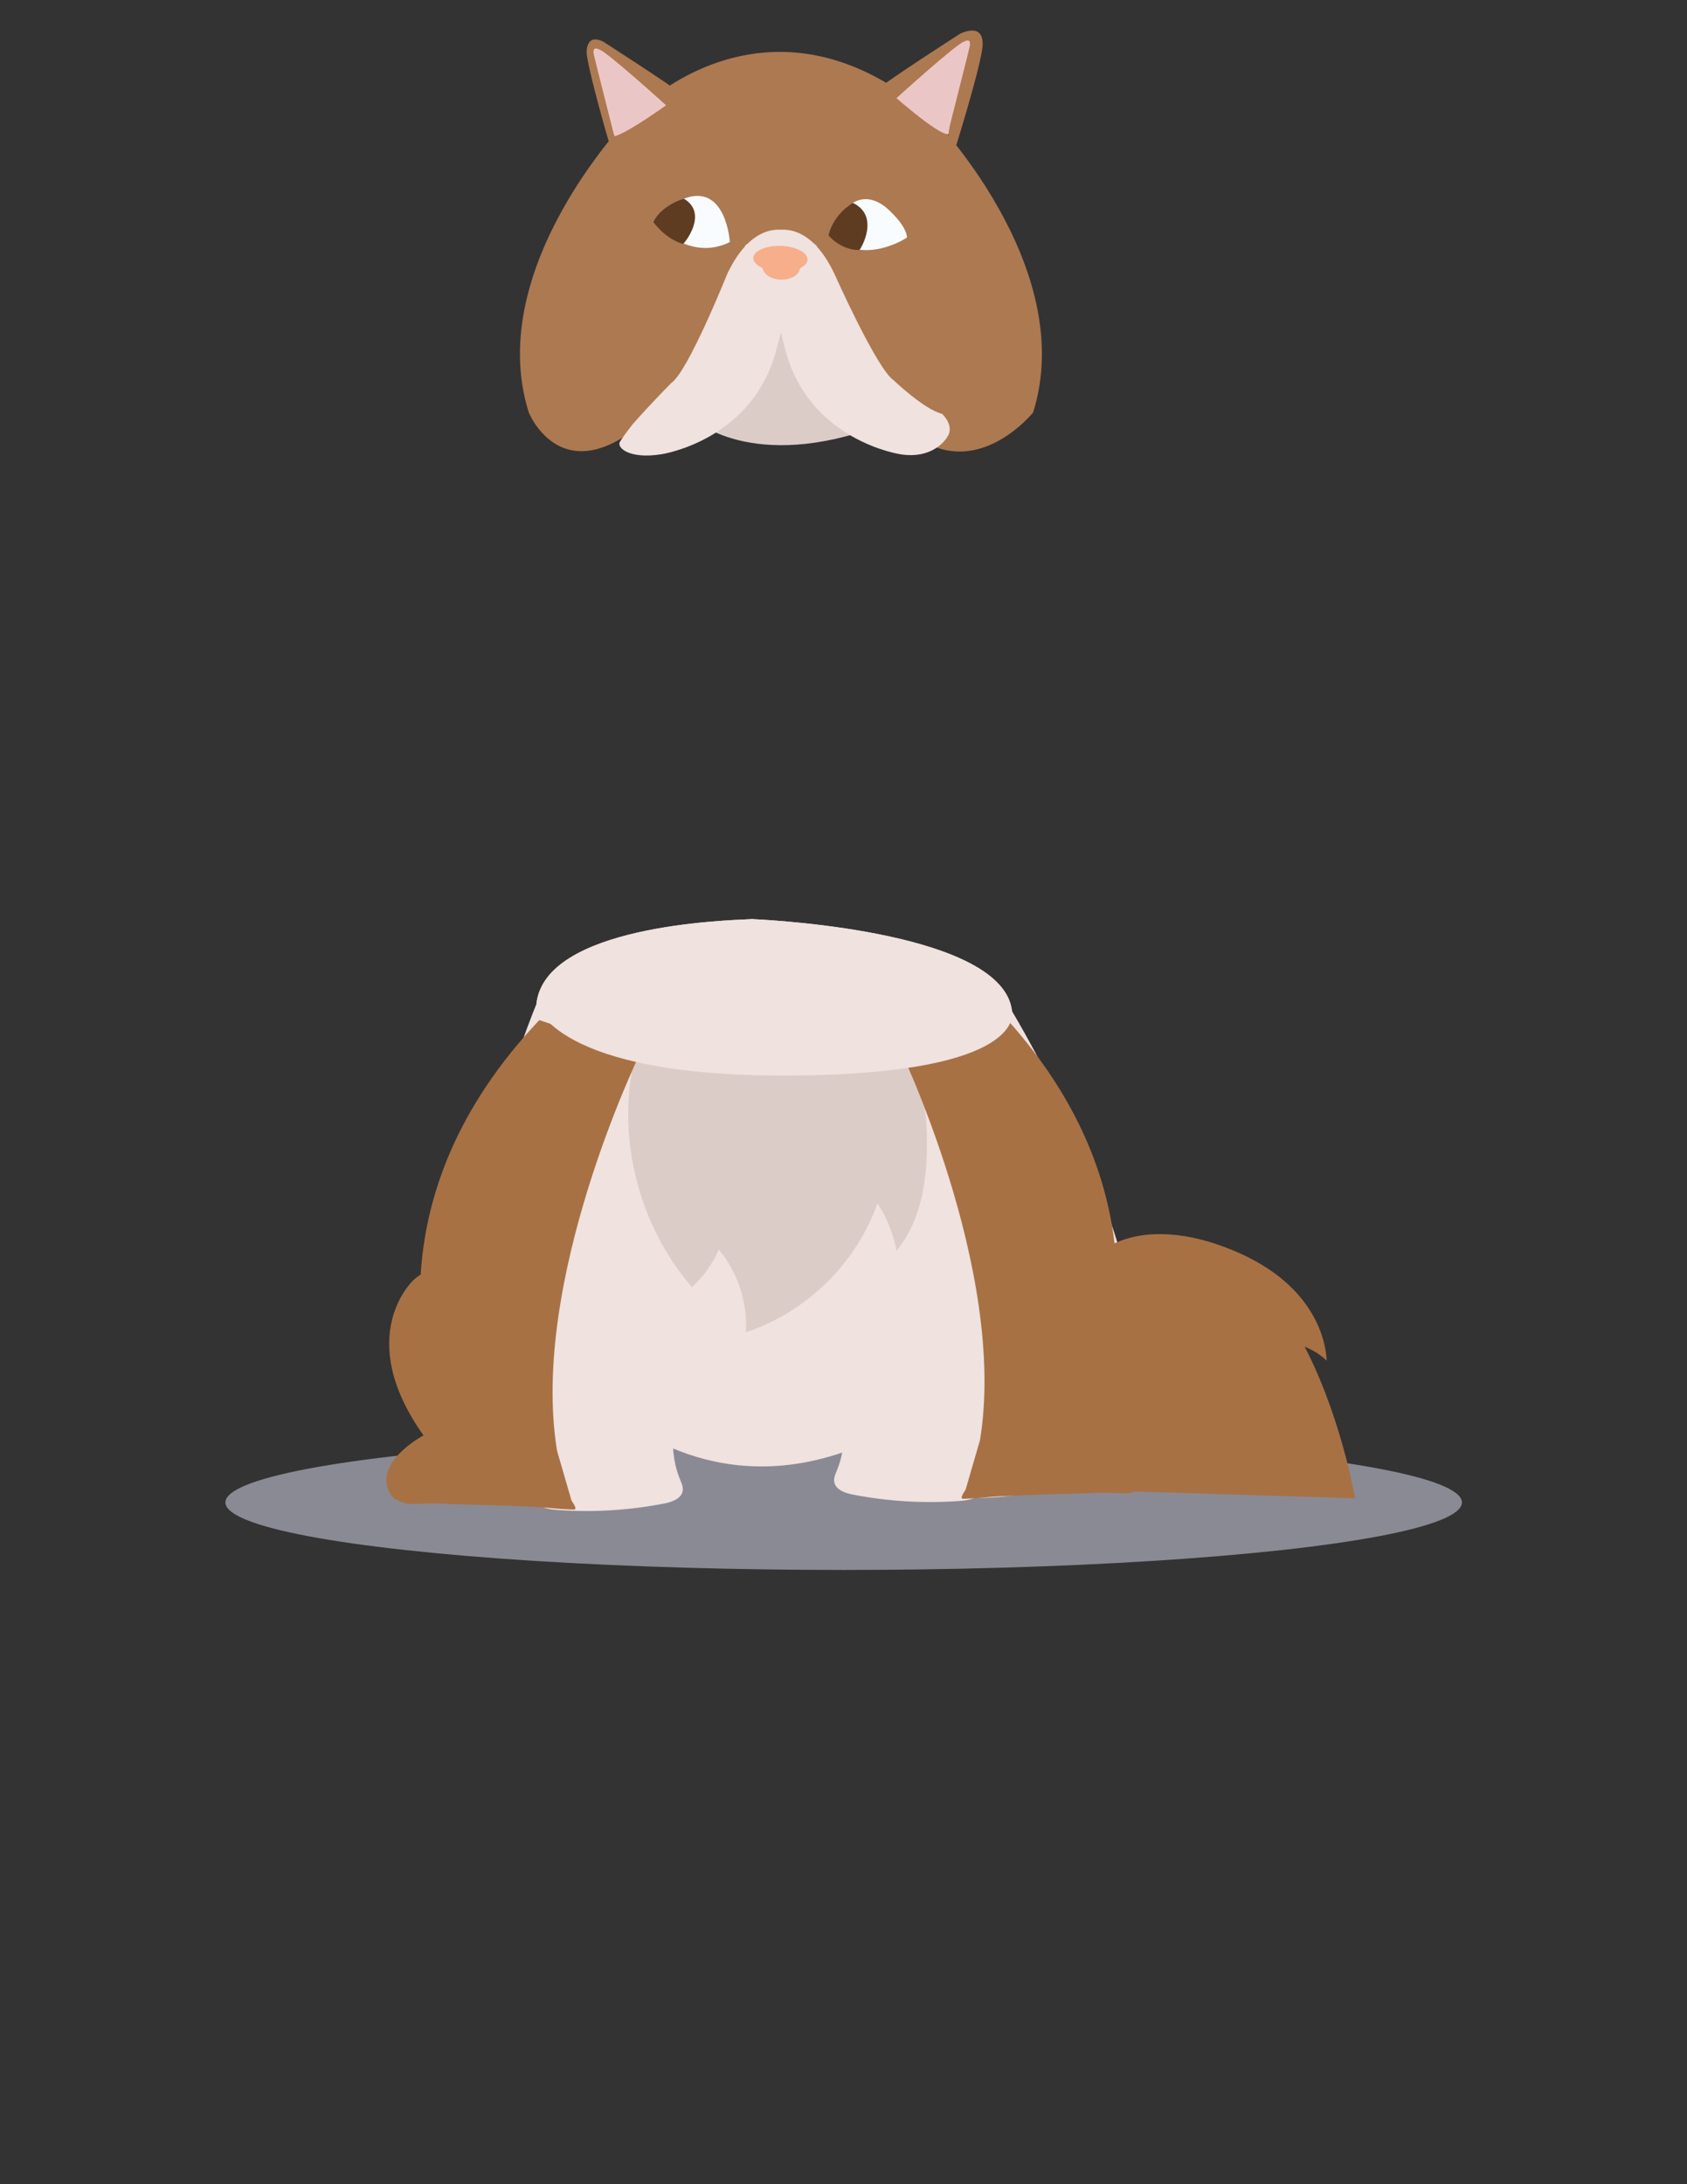 <?xml version="1.0" encoding="utf-8"?>
<!-- Generator: Adobe Illustrator 16.0.0, SVG Export Plug-In . SVG Version: 6.00 Build 0)  -->
<!DOCTYPE svg PUBLIC "-//W3C//DTD SVG 1.1//EN" "http://www.w3.org/Graphics/SVG/1.1/DTD/svg11.dtd">
<svg version="1.1" id="Layer_1" xmlns="http://www.w3.org/2000/svg" xmlns:xlink="http://www.w3.org/1999/xlink" x="0px" y="0px"
	 width="612px" height="792px" viewBox="0 0 612 792" enable-background="new 0 0 612 792" xml:space="preserve">
<rect x="0" y="0" width="612" height="792" fill="#333333" stroke="none"/>
<g>
	<ellipse opacity="0.59" fill="#C6C6D8" cx="306.061" cy="544.791" rx="224.292" ry="24.477"/>
	<path fill="#EFE2DF" d="M367.152,366.693c-3.073-28.294-84.196-32.94-93.879-33.395l-0.003-0.041c0,0-0.171,0.006-0.473,0.021
		c-0.304-0.014-0.475-0.021-0.475-0.021l-0.002,0.041c-9.684,0.455-74.631,2.413-77.705,30.708c0,0-36.157,87.643-23.895,133.617
		c0,0-30.132,45.852,22.063,45.528c0.678,1.042,1.547,1.949,2.67,2.644c2.107,1.306,4.679,1.573,7.152,1.746
		c12.832,0.899,25.782,0.1,38.407-2.369c2.857-0.559,6.279-1.798,6.671-4.682c0.191-1.404-0.449-2.771-0.993-4.081
		c-1.472-3.546-2.28-7.343-2.492-11.176c13.878,5.806,35.036,10.44,61.333,1.474c-0.428,2.207-1.054,4.373-1.916,6.451
		c-0.544,1.311-1.184,2.676-0.992,4.082c0.393,2.883,3.815,4.123,6.67,4.68c12.625,2.469,25.573,3.27,38.406,2.371
		c1.999-0.141,4.046-0.371,5.877-1.131c53.01,0.262,56.904-38.545,56.904-38.545C422.745,458.642,367.152,366.693,367.152,366.693z"
		/>
	<path fill="#DCCCC7" d="M229.895,384.72c-6.074,28.609,1.969,59.868,21.097,81.993c4.187-3.764,7.546-8.445,9.768-13.617
		c6.896,8.27,10.486,19.223,9.825,29.971c21.906-7.2,40.064-24.975,47.732-46.723c3.426,5.17,5.794,11.038,6.913,17.139
		c9.244-11.072,11.251-26.457,11.025-40.879c-0.207-13.208-2.633-27.69-12.695-36.244c-9.24-7.854-22.382-8.605-34.502-8.984
		c-18.572-0.579-38.396-0.837-54.128,9.052c-3.829,2.405-7.7,6.833-5.791,10.932"/>
	<path fill="#A87144" d="M202.084,526.064c-10.087-61.581,30.083-144.015,30.083-144.015l-36.524-12.145
		c-30.359,32.078-41.294,64.333-43.037,92.246c-0.893,0.582-1.775,1.25-2.636,2.042c0,0-22.026,20.19,3.67,56.289
		c0,0-19.93,10.544-11.365,22.168c0,0,1.465,1.788,5.527,2.602c2.545,0.509,7.492-0.555,15.767,0.163c0,0,28.834,0.656,34.95,1.3
		c4.041,0.425,6.941,0.57,8.483,0.622c0.239,0.02,0.477,0.018,0.716,0.02c0.349,0.008,0.554,0.009,0.554,0.009
		c1.113-0.058,0.077-1.702-0.965-3.316L202.084,526.064z"/>
	<path fill="#A87144" d="M355.525,522.164c10.087-61.582-30.08-144.016-30.08-144.016l7.828-15.93
		c-1.636-6.431,28.694,3.786,28.694,3.786c30.358,32.078,41.294,64.332,43.039,92.246c0.893,0.581,1.772,1.248,2.635,2.041
		c0,0,22.025,20.19-3.671,56.289c0,0,19.932,10.544,11.364,22.169c0,0-1.463,1.788-5.526,2.601
		c-2.546,0.509-7.493-0.555-15.768,0.162c0,0-28.833,0.656-34.948,1.301c-4.041,0.426-6.942,0.571-8.485,0.621
		c-0.236,0.021-0.476,0.019-0.713,0.021c-0.349,0.008-0.554,0.009-0.554,0.009c-1.115-0.059-0.079-1.702,0.962-3.316
		L355.525,522.164z"/>
	<path fill="#A87144" d="M364.808,539.398l126.79,3.901c0,0-21.476-126.687-95.254-84.526
		c-18.207,10.402-24.384,53.317-24.384,53.317L364.808,539.398z"/>
	<path fill="#A87144" d="M400.965,452.66c12.414-7.66,28.55-5.829,42.261-0.857c9.369,3.397,18.375,8.218,25.446,15.237
		s12.09,16.405,12.621,26.356c-9.71-9.369-26.982-9.228-36.538,0.299"/>
</g>
<g>
	<g>
		<path fill="#AD7951" d="M337.172,41.304c-44.216-37.638-81.937-19.028-97.143-8.286c-3.624,2.3-7.17,5.04-10.596,8.286
			c0,0-54.325,55.085-37.61,108.272c0,0,17.932,44.524,66.104-25.074c0,0,7.082-34.061,25.375-37.737
			c18.292,3.676,25.376,37.737,25.376,37.737c30.097,69.9,66.104,25.074,66.104,25.074
			C391.497,96.389,337.172,41.304,337.172,41.304z"/>
		<path fill="#DCCCC7" d="M251.67,152.074c0,0,21.135,19.51,67.741,2.167l-31.431-48.231l-25.473,6.503L251.67,152.074z"/>
		<path fill="#EFE2DF" d="M341.76,150.051c-6.461-1.521-17.667-12.253-17.667-12.253c-6.078-4.178-21.371-38.463-21.371-38.463
			c-2.063-4.347-4.246-7.597-6.463-10.008l0.038-0.155c0,0-0.473-0.467-1.317-1.136c-4.004-3.762-8.063-4.913-11.711-4.761
			c-3.646-0.152-7.705,0.999-11.71,4.761c-0.845,0.669-1.317,1.136-1.317,1.136l0.041,0.155c-2.218,2.412-4.401,5.662-6.467,10.008
			c0,0-14.142,35.292-20.218,39.471c0,0-6.648,6.647-13.901,14.806c0,0-3.625,4.533-4.834,6.646
			c-1.158,2.027,3.336,6.319,15.02,4.468c0,0,33.621-4.892,41.979-38.704l1.408-5.433l1.409,5.433
			c8.357,33.812,41.98,38.704,41.98,38.704c11.681,1.852,16.828-5.288,17.613-7.486C345.58,153.575,341.76,150.051,341.76,150.051z"
			/>
	</g>
	<g>
		<path fill="#EBC6C6" d="M221.374,49.552c-0.482-0.179-6.814-28.442-6.814-28.442s-1.626-4.783,0.58-5.376
			c0,0,5.151,1.487,6.764,2.633l23.714,16.949C245.617,35.315,224.727,50.799,221.374,49.552z"/>
		<path fill="#AD7951" d="M220.866,51.38c0,0-6.707-22.775-8.021-31.663c0,0-0.77-7.916,5.992-4.62c0,0,24.793,15.945,28.313,18.943
			l-4.082,5.435c0,0-23.434-21.31-25.803-21.56c0,0-2.511-1.522-1.855,1.846c0.22,1.129,7.232,28.764,7.232,28.764
			S224.996,53.128,220.866,51.38z"/>
	</g>
	<g>
		<path fill="#EBC6C6" d="M344.283,48.614c0.483-0.179,8.354-30.41,8.354-30.41s1.625-4.784-0.58-5.376c0,0-5.15,1.486-6.765,2.632
			l-23.712,16.949C321.581,32.409,340.931,49.86,344.283,48.614z"/>
		<path fill="#AD7951" d="M346.556,53.79c0,0,8.402-26.828,9.717-35.716c0,0,2.272-10.349-7.912-5.883
			c0,0-24.796,15.945-28.315,18.942l4.081,5.435c0,0,23.436-21.31,25.804-21.56c0,0,2.513-1.522,1.857,1.846
			c-0.222,1.13-7.233,28.766-7.233,28.766S342.427,55.538,346.556,53.79z"/>
	</g>
	<path fill="#F7AE8B" d="M292.939,94.162c0.082-2.586-4.251-4.822-9.679-4.994c-5.426-0.17-9.892,1.788-9.974,4.375
		c-0.044,1.421,1.273,2.721,3.342,3.646c0.342,2.262,3.132,4.1,6.622,4.209c3.673,0.116,6.707-1.725,6.94-4.14
		C291.848,96.474,292.902,95.394,292.939,94.162z"/>
	<g>
		<path fill="#F8FCFF" d="M237.325,80.539c0,0,12.101,14.765,27.454,7.245c0,0-1.335-21.608-16.698-15.742
			C247.357,72.318,238.804,76.165,237.325,80.539z"/>
		<path fill="#5E3C21" d="M247.764,88.442c0.318,0.089,9.466-11.001,0.317-16.4c0,0-8.102,2.326-11.062,8.464
			C237.02,80.506,241.274,86.622,247.764,88.442z"/>
	</g>
	<g>
		<path fill="#F8FCFF" d="M329.03,86.129c0,0-15.765,10.764-28.381-0.772c0,0,7.358-20.36,20.45-10.408
			C321.716,75.418,328.844,81.516,329.03,86.129z"/>
		<path fill="#5E3C21" d="M311.732,90.665c0.331-0.004,7.81-12.288-2.362-17.123c0,0-7.02,4.041-8.813,11.833
			C300.558,85.375,304.993,90.753,311.732,90.665z"/>
	</g>
</g>
<path fill="#EFE2DF" d="M367.124,366.693c-3.073-28.294-84.196-32.94-93.879-33.395l-0.003-0.041c0,0-0.171,0.006-0.473,0.021
	c-0.304-0.014-0.475-0.021-0.475-0.021l-0.002,0.041c-9.684,0.455-74.631,2.413-77.705,30.708c0,0,5.912,26.605,92.571,25.994
	C373.322,389.392,367.124,366.693,367.124,366.693z"/>
</svg>
